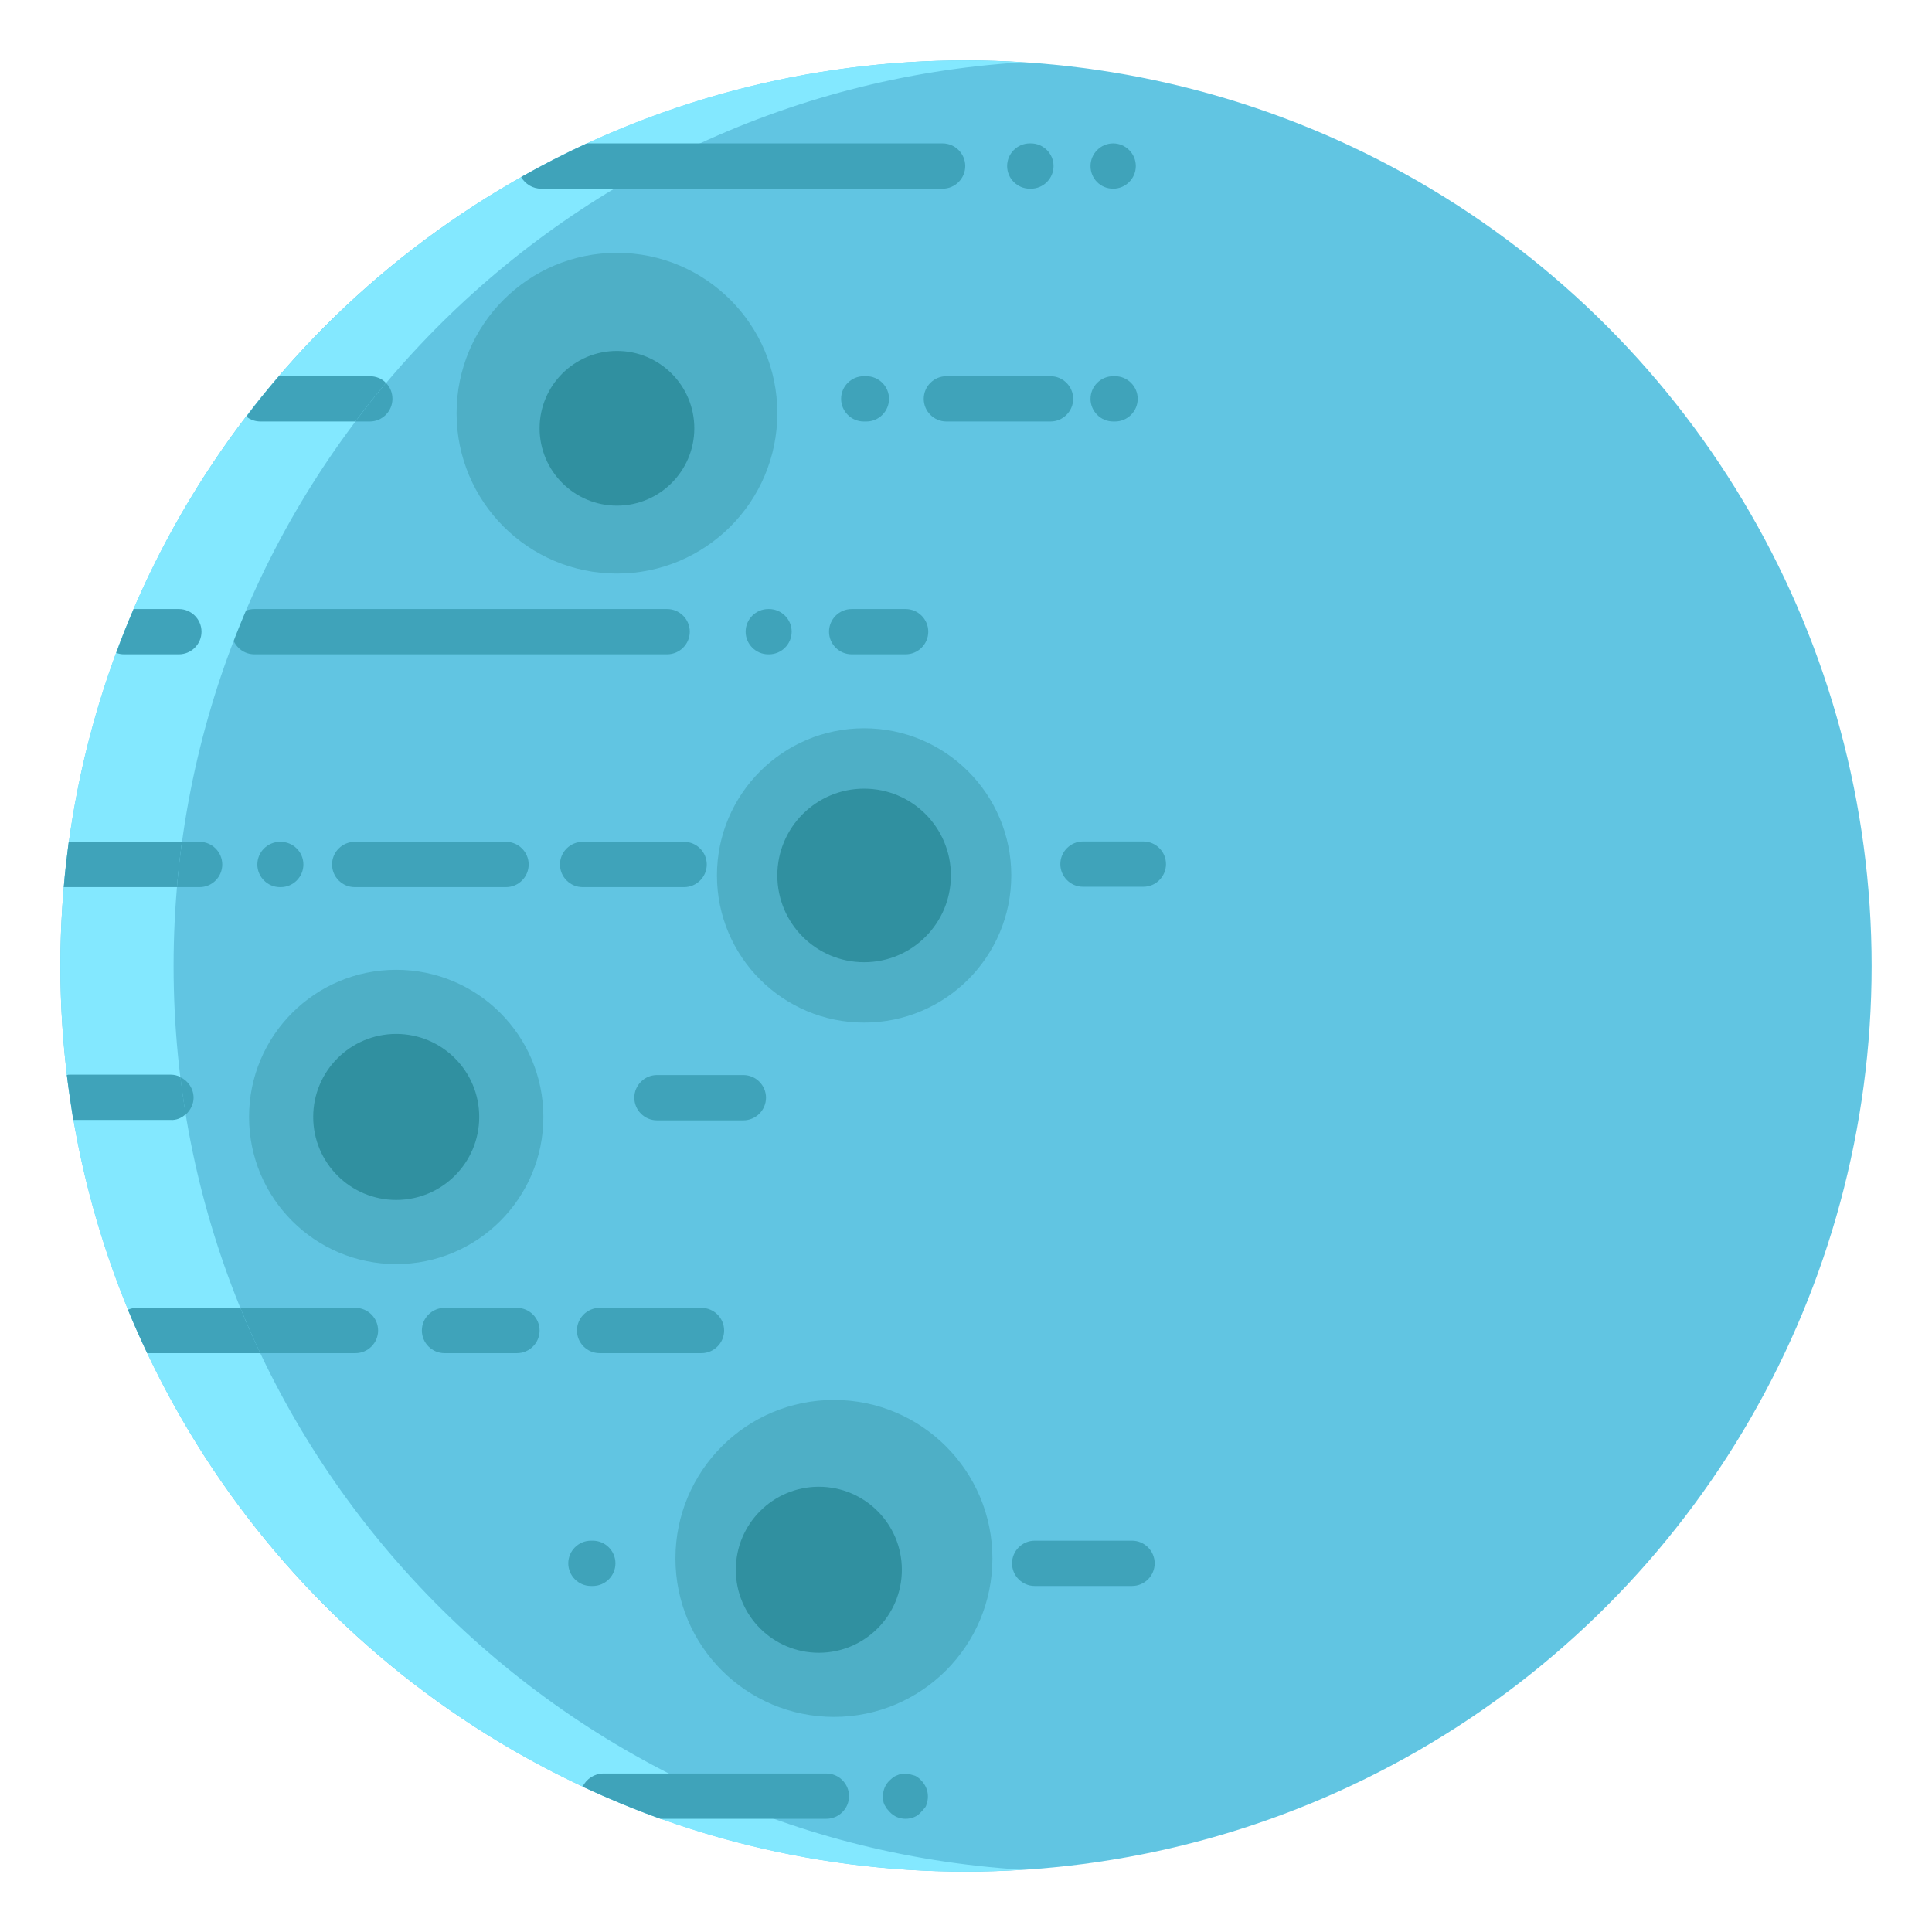 <svg id="Layer_1" enable-background="new 0 0 512 512" viewBox="0 0 512 512" xmlns="http://www.w3.org/2000/svg"><circle cx="256" cy="256" fill="#61c5e2" r="240"/><circle cx="163.5" cy="109.5" fill="#4eafc6" r="42.5"/><circle cx="229" cy="232" fill="#4eafc6" r="39"/><circle cx="229" cy="232" fill="#3090a0" r="23"/><circle cx="163.5" cy="113.5" fill="#3090a0" r="20.5"/><circle cx="221" cy="413" fill="#4eafc6" r="42"/><circle cx="217" cy="416" fill="#3090a0" r="22"/><circle cx="105" cy="296" fill="#4eafc6" r="39"/><circle cx="105" cy="296" fill="#3090a0" r="22"/><g fill="#3fa3ba"><path d="m185.9 358.6h-27c-3.3 0-6-2.7-6-6s2.7-6 6-6h27c3.3 0 6 2.7 6 6s-2.7 6-6 6z"/><path d="m137 358.6h-19.2c-3.3 0-6-2.7-6-6s2.7-6 6-6h19.2c3.3 0 6 2.7 6 6s-2.7 6-6 6z"/><path d="m300 420.3h-25.8c-3.3 0-6-2.7-6-6s2.7-6 6-6h25.8c3.3 0 6 2.7 6 6s-2.7 6-6 6z"/><path d="m157.1 420.3h-.5c-3.3 0-6-2.7-6-6s2.7-6 6-6h.5c3.3 0 6 2.7 6 6s-2.7 6-6 6z"/><path d="m240 482c-1.6 0-3.1-.6-4.2-1.8-.3-.3-.5-.6-.8-.9-.2-.3-.4-.7-.6-1-.2-.4-.3-.7-.3-1.1-.1-.4-.1-.8-.1-1.2 0-1.6.6-3.1 1.8-4.2.3-.3.6-.5.9-.8.3-.2.7-.4 1-.5.4-.2.7-.3 1.1-.3.8-.2 1.6-.2 2.3 0 .4.1.8.2 1.1.3.4.1.7.3 1 .5s.6.5.9.8c1.1 1.1 1.8 2.6 1.8 4.2 0 .4 0 .8-.1 1.2s-.2.8-.3 1.1c-.1.4-.3.7-.6 1-.2.3-.5.6-.8.9-1 1.2-2.5 1.8-4.1 1.8z"/><path d="m197 296.9h-22.9c-3.3 0-6-2.7-6-6s2.7-6 6-6h22.9c3.3 0 6 2.7 6 6s-2.7 6-6 6z"/><path d="m134.1 235.1h-40.1c-3.3 0-6-2.7-6-6s2.7-6 6-6h40.1c3.3 0 6 2.7 6 6s-2.7 6-6 6z"/><path d="m181.3 235.1h-26.9c-3.3 0-6-2.7-6-6s2.7-6 6-6h26.9c3.3 0 6 2.7 6 6s-2.7 6-6 6z"/><path d="m74.4 235.1h-.2c-3.3 0-6-2.7-6-6s2.7-6 6-6h.2c3.3 0 6 2.7 6 6s-2.7 6-6 6z"/><path d="m240 173.4h-14.3c-3.3 0-6-2.7-6-6s2.7-6 6-6h14.3c3.3 0 6 2.7 6 6s-2.7 6-6 6z"/><path d="m203.8 173.4h-.2c-3.3 0-6-2.7-6-6s2.7-6 6-6h.2c3.3 0 6 2.7 6 6s-2.7 6-6 6z"/><path d="m176.8 173.4h-109.4c-3.3 0-6-2.7-6-6s2.7-6 6-6h109.4c3.3 0 6 2.7 6 6s-2.7 6-6 6z"/><path d="m295.5 111.7h-.5c-3.3 0-6-2.7-6-6s2.7-6 6-6h.5c3.3 0 6 2.7 6 6s-2.7 6-6 6z"/><path d="m278.4 111.7h-27.6c-3.3 0-6-2.7-6-6s2.7-6 6-6h27.6c3.3 0 6 2.7 6 6s-2.7 6-6 6z"/><path d="m229.6 111.7h-.7c-3.3 0-6-2.7-6-6s2.7-6 6-6h.7c3.3 0 6 2.7 6 6s-2.7 6-6 6z"/><path d="m295 50c-3.4 0-6-2.7-6-6s2.7-6 6-6 6 2.7 6 6-2.7 6-6 6z"/><path d="m273.2 50h-.3c-3.3 0-6-2.7-6-6s2.7-6 6-6h.3c3.3 0 6 2.7 6 6s-2.7 6-6 6z"/><path d="m303 235h-16c-3.3 0-6-2.7-6-6s2.7-6 6-6h16c3.3 0 6 2.7 6 6s-2.7 6-6 6z"/></g><path d="m46 256c0-127.5 99.4-231.8 225-239.5-5-.3-10-.5-15-.5-132.5 0-240 107.5-240 240s107.5 240 240 240c5 0 10-.2 15-.5-125.6-7.7-225-112-225-239.5z" fill="#83e8ff"/><path d="m94.2 358.6c3.3 0 6-2.7 6-6s-2.7-6-6-6h-30.5c1.7 4.1 3.4 8.1 5.3 12z" fill="#3fa3ba"/><path d="m63.7 346.6h-27.5c-.8 0-1.6.2-2.3.5 1.6 3.9 3.3 7.7 5.1 11.5h30c-1.9-4-3.7-8-5.3-12z" fill="#3fa3ba"/><path d="m219 470h-59.1c-2.3 0-4.5 1.4-5.5 3.5 6.7 3.1 13.6 6 20.6 8.5h44c3.3 0 6-2.7 6-6s-2.7-6-6-6z" fill="#3fa3ba"/><path d="m51.3 290.9c0-2.3-1.4-4.5-3.5-5.4.4 3.3.9 6.6 1.4 9.9 1.3-1.2 2.1-2.8 2.1-4.5z" fill="#3fa3ba"/><path d="m49.2 295.3c-.5-3.3-1-6.6-1.4-9.9-.8-.4-1.7-.6-2.5-.6h-26.8c-.3 0-.5 0-.8.1.5 4 1.1 8 1.7 11.9h25.8c1.5.1 2.9-.5 4-1.5z" fill="#3fa3ba"/><path d="m52.9 235.1c3.3 0 6-2.7 6-6s-2.7-6-6-6h-4.7c-.5 4-1 8-1.3 12z" fill="#3fa3ba"/><path d="m46.9 235.1c.3-4 .8-8 1.3-12h-30c-.5 4-1 8-1.3 12h.6z" fill="#3fa3ba"/><path d="m47.4 173.4c3.3 0 6-2.7 6-6s-2.7-6-6-6h-12c-1.6 3.8-3.2 7.7-4.6 11.6.7.3 1.4.4 2.1.4z" fill="#3fa3ba"/><path d="m98 111.7c3.3 0 6-2.7 6-6 0-1.6-.6-3.1-1.7-4.2-2.8 3.3-5.5 6.7-8.1 10.2z" fill="#3fa3ba"/><path d="m94.2 111.7c2.6-3.5 5.3-6.9 8.1-10.2-1.1-1.2-2.7-1.8-4.3-1.8h-24.1c-3 3.5-5.9 7-8.6 10.7 1.1.9 2.4 1.3 3.8 1.3z" fill="#3fa3ba"/><path d="m249.8 38h-94.3c-5.9 2.7-11.7 5.7-17.4 8.9 1.1 1.9 3.1 3.1 5.3 3.1h106.4c3.3 0 6-2.7 6-6s-2.7-6-6-6z" fill="#3fa3ba"/></svg>
